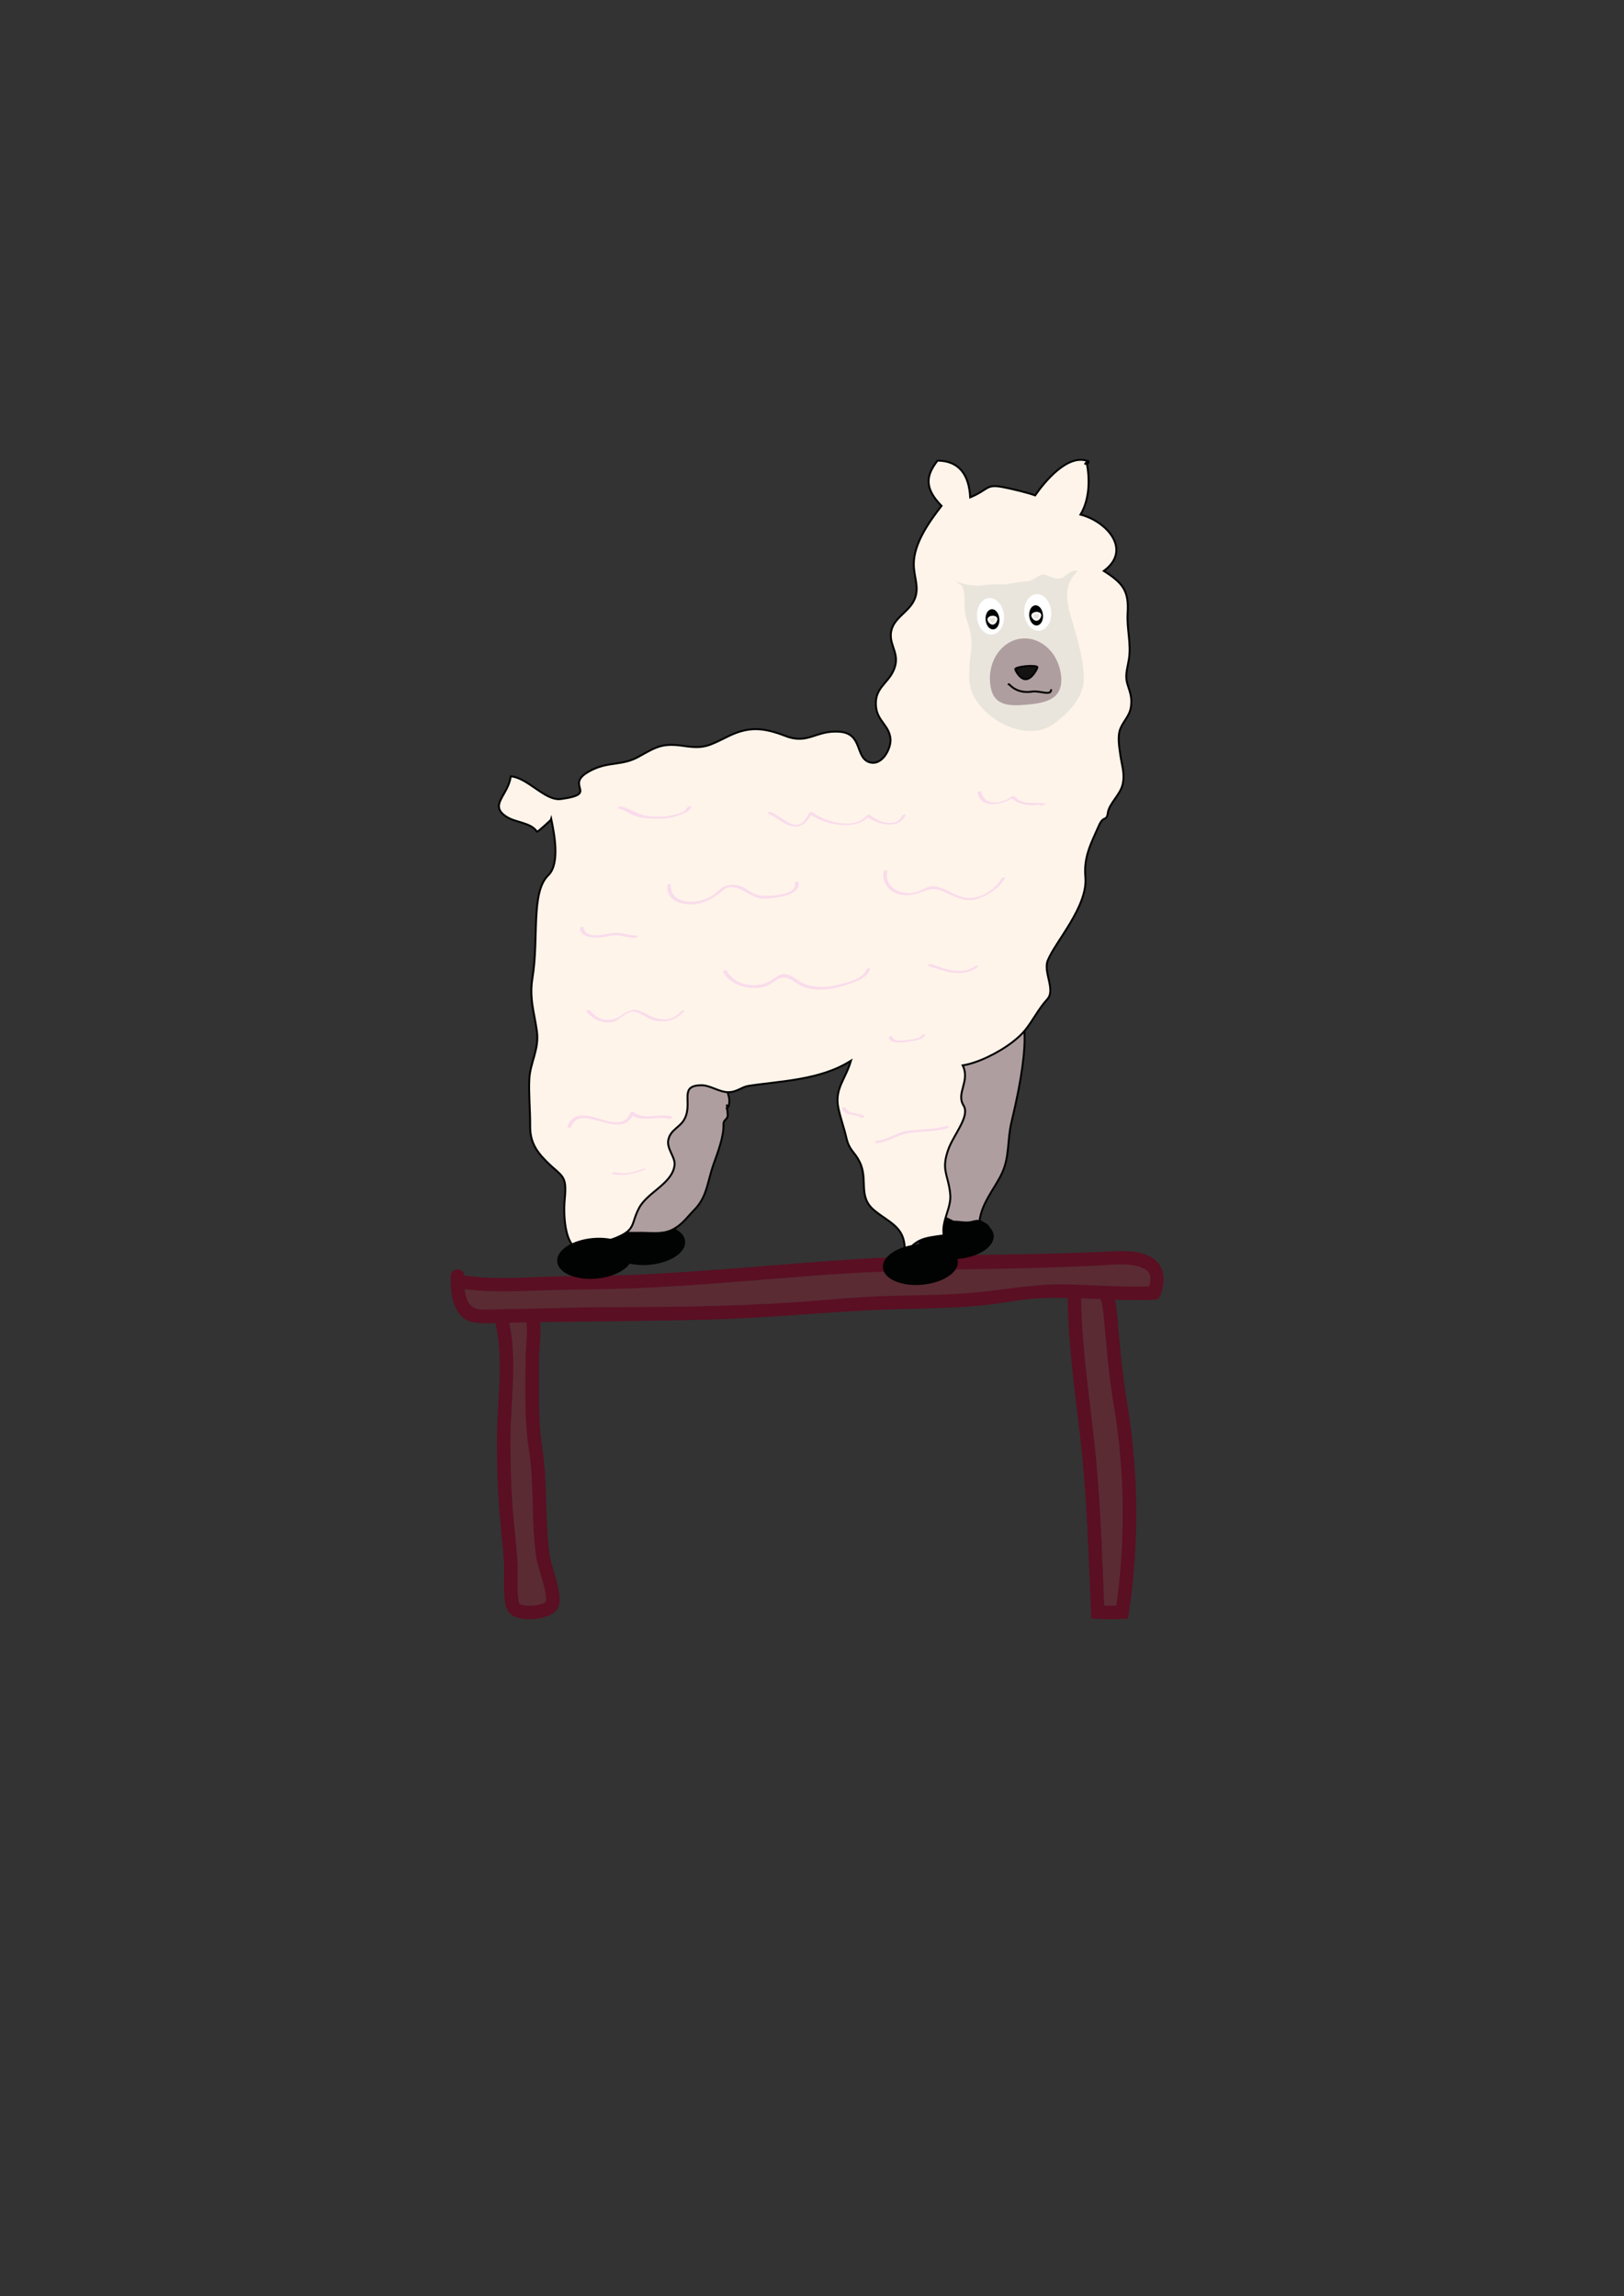 <?xml version="1.0" encoding="utf-8"?>
<!-- Generator: Adobe Illustrator 15.0.0, SVG Export Plug-In . SVG Version: 6.00 Build 0)  -->
<!DOCTYPE svg PUBLIC "-//W3C//DTD SVG 1.1//EN" "http://www.w3.org/Graphics/SVG/1.1/DTD/svg11.dtd">
<svg version="1.1" id="Ebene_1" xmlns="http://www.w3.org/2000/svg" xmlns:xlink="http://www.w3.org/1999/xlink" x="0px" y="0px"
	 width="841.89px" height="1190.55px" viewBox="0 0 841.89 1190.55" enable-background="new 0 0 841.89 1190.55"
	 xml:space="preserve">
<rect x="0" y="0" width="841.89" height="1190.55" fill="#333333" stroke="none"/>
<g>
	<g>
		<g>
			<path fill="#5A2B33" stroke="#5A0F23" stroke-width="7" stroke-miterlimit="10" d="M256.501,673.674
				c8.069,2.064,15.27-0.559,18.709,7.156c2.811,6.303,0.697,17.188,0.697,24.152c0,16.148-0.615,30.877,1.8,46.518
				c2.801,18.129,1.134,37.209,3.745,55.461c0.755,5.283,6.919,20.402,4.686,25.07c-1.987,4.154-16.095,5.631-19.52,1.859
				c-2.688-2.961-1.59-18.221-1.801-22.459c-0.372-7.475-1.163-14.434-1.87-21.646c-1.382-14.113-1.827-28.1-1.827-42.559
				c0-24.75,5.405-51.248-4.621-72.66"/>
			<path fill="#5A2B33" stroke="#5A0F23" stroke-width="7" stroke-miterlimit="10" d="M556.906,667.711
				c0,27.357,3.652,51.576,6.695,78.295c3.379,29.65,4.238,60.033,5.438,89.867c4.162,0.236,8.516,0.268,12.68,0
				c5.373-34.721,5.051-72.836-0.785-107.314c-2.674-15.811-3.92-31.393-5.338-47.172
				C574.049,664.178,569.057,667.711,556.906,667.711"/>
			<g>
				<path fill="#5A2B33" d="M238.523,661.992c-0.104,4.334-0.137,16.803,6.448,19.695c4.959,2.182,16.626,0.893,22.2,0.879
					c16.221-0.041,31.995-0.895,48.054-0.895c40.438,0,82.575-0.688,122.679-4.475c28.549-2.695,58.303-0.406,86.313-5.365
					c25.713-4.557,49.756,0.23,75.477-1.031c7.457-20.143-13.953-18.447-28.486-17.756c-23.502,1.119-47.586,1.789-71.365,1.789
					c-67.203,0-134.021,10.732-201.5,10.732c-19.597,0-41.345,2.553-59.814-0.895"/>
				<g>
					<path fill="#5A0F23" d="M233.662,661.582c-0.162,7.846,0.41,17.289,7.324,22.268c3.534,2.543,9.406,2.209,13.494,2.191
						c6.356-0.027,12.726-0.367,19.085-0.459c31.98-0.469,63.995-0.621,95.969-1.467c31.811-0.842,63.437-4.455,95.218-5.299
						c15.707-0.416,31.424-0.563,47.059-2.297c7.535-0.836,14.957-2.389,22.512-3.068c8.105-0.729,16.277-0.604,24.4-0.346
						c13.211,0.422,26.383,1.361,39.607,0.785c1.645-0.07,2.842-1.033,3.375-2.568c2.637-7.6,2.277-15.857-5.637-19.875
						c-7.205-3.656-16.461-2.783-24.25-2.408c-31.623,1.525-63.23,1.301-94.859,2.227c-32.631,0.955-65.16,3.973-97.694,6.494
						c-16.293,1.264-32.599,2.385-48.926,3.119c-15.825,0.713-31.656,0.541-47.482,1.094c-14.891,0.52-30.005,1.52-44.764-1.082
						c-4.414-0.777-6.301,5.967-1.861,6.75c14.233,2.508,28.657,1.998,43.033,1.463c15.714-0.584,31.438-0.455,47.153-1.061
						c32.654-1.26,65.205-4.371,97.783-6.813c32.518-2.438,64.896-2.971,97.479-3.51c16.063-0.266,32.117-0.83,48.162-1.584
						c7.529-0.355,17.285-1.898,24.1,2.127c3.941,2.33,2.184,7.83,1.016,11.197c1.125-0.855,2.25-1.713,3.375-2.568
						c-15.713,0.684-31.379-0.729-47.078-0.965c-15.896-0.238-31.135,2.957-46.885,4.328c-15.684,1.363-31.459,1.262-47.182,1.787
						c-15.771,0.525-31.469,2.313-47.215,3.313c-31.988,2.027-64.063,2.396-96.106,2.406c-16.021,0.004-32.033,0.822-48.055,0.895
						c-5.167,0.023-10.307,0.51-15.479,0.322c-6.28-0.229-8.211-3.137-9.277-9.039c-0.493-2.727-0.449-5.596-0.392-8.357
						C240.756,657.064,233.755,657.074,233.662,661.582L233.662,661.582z"/>
				</g>
			</g>
		</g>
	</g>
</g>
<g>
	<g>
		<g>
			
				<ellipse transform="matrix(-0.996 0.088 -0.088 -0.996 1045.829 1238.259)" fill="#010202" stroke="#010202" stroke-miterlimit="10" cx="495.591" cy="642.207" rx="19.001" ry="10.061"/>
			
				<ellipse transform="matrix(-0.996 0.088 -0.088 -0.996 726.849 1258.357)" fill="#010202" stroke="#010202" stroke-miterlimit="10" cx="335.655" cy="645.219" rx="18.999" ry="10.061"/>
			<path fill="#AF9E9F" stroke="#010202" stroke-miterlimit="10" d="M376.884,573.689c-0.232-2.627,0.27,3.044,0.353,3.984
				c0.273,3.09-2.322,2.449-2.187,5.547c0.26,5.811-3.02,14.538-4.938,19.846c-3.464,9.59-3.402,17.318-10.094,24.135
				c-3.71,3.781-5.932,7.184-10.346,9.781c-5.392,3.174-10.461,2.256-17.188,2.207c-3.732-0.025-10.737,0.586-13.557-2.131
				c-4.353-4.193,0.159-12.211,2.476-16.982c6.737-13.879,7.565-30.625,17.676-42.658c4.58-5.453,10.323-11.104,17.469-14.18
				c2.98-1.284,6.479-2.328,9.859-2.01c3.725,0.35,5.779,2.644,9.505,2.62c2.326,3.611,3.265,9.545,0.423,11.225"/>
			<path fill="#AF9E9F" stroke="#010202" stroke-miterlimit="10" d="M530.213,530.354c-1.484-2.04,5.92,2.679-5.83,51.349
				c-2.359,9.774-0.813,18.258-5.283,27.286c-3.904,7.885-10.229,14.869-11.342,24.33c-0.486,0.65-1.061-0.275-1.279-0.209
				c-0.23,0.98-0.332,1.479-1.125,2.24c9.504,10.465-17.891-6.615-19.932-5.574c0.229-6.086-0.273-9.758-1.283-15.029
				c-0.828-4.33,0.57-11.951,1.91-16.23c1.758-5.618,6.545-8.054,7.479-13.81c0.98-6.018-5.633-15.43-3.768-21.207
				c3.58-0.971,3.678-7.546,5.533-10.104c2.986-4.118,8.689-5.724,12.744-8.542c8.266-5.746,15.334-11.322,24.658-15.307
				c0.723,1.084-0.375,0.831-0.434,1.297"/>
			<path fill="#FFF4EA" stroke="#010202" stroke-miterlimit="10" d="M305.371,647.9c-13.246,4.016-13.329-18.766-12.622-26.012
				c1.291-13.225-1.299-11.424-9.74-19.973c-5.696-5.771-8.271-10.583-8.182-18.352c0.086-7.459-0.827-16.814-0.416-24.304
				c0.455-8.302,5.155-15.271,3.937-24.418c-1.312-9.854-4.096-17.013-2.304-27.931c3.369-20.521-0.953-44.291,8.184-53.104
				c6.226-6.006,3.078-21.639,1.567-29.052c-0.099,0.391-6.973,6.57-7.385,6.534c-3.169-4.901-10.868-4.658-15.736-7.751
				c-9.645-6.13,0.909-11.109,2.079-21.014c8.886,0.634,17.801,12.853,25.963,11.757c21.222-2.85-0.334-7.253,16.496-15.267
				c8.802-4.19,15.408-1.993,23.759-6.613c9.223-5.103,12.165-7.326,23.591-5.633c10.465,1.55,12.836-0.028,22.901-4.986
				c10.968-5.404,18.632-4.467,29.832-0.156c11.714,4.508,15.681-3.17,27.91-2.242c12.162,0.924,8,13.279,15.398,15.775
				c6.646,2.242,11.48-7.122,11.023-12.067c-0.646-7-6.627-9.108-7.471-16.405c-1.123-9.701,5.752-11.958,8.949-18.811
				c3.85-8.246-1.615-12.36-1.299-18.956c0.404-8.398,9.27-11.093,12.295-18.187c2.646-6.195-0.32-11.269-0.395-18.059
				c-0.115-10.57,7.66-21.771,14.383-30.386c-9.037-9.221-8.125-15.729-2.057-23.481c11.541,0.111,16.336,7.791,16.922,19.051
				c9.938-4.115,7.865-7.109,17.43-5.207c4.756,0.946,11.68,2.597,16.234,4.19c4.637-6.657,16.982-22.125,27.65-17.64
				c0.357,0.1-1.844,1.545-1.695,1.265c-0.373,0.367,1.736-2.401,1.699-0.756c-0.443,1.064-0.025,0.344-0.922,0.253
				c1.869,9.234,1.254,19.447-3.217,26.847c13.617,3.479,26.879,18.282,12.107,29.215c10.064,6.379,13.045,10.495,12.334,21.802
				c-0.518,8.182,1.979,15.928,0.633,24.134c-0.875,5.351-2.191,8.311-0.584,13.23c1.418,4.341,2.26,6.707,1.682,11.178
				c-0.619,4.793-3.727,7.134-5.479,11.393c-1.623,3.935-0.613,9.542-0.016,13.78c0.795,5.61,2.449,9.604,1.146,15.259
				c-1.184,5.143-6.928,9.877-7.604,14.481c-0.758,5.177-2.107,0.953-4.678,6.792c-4.078,9.276-7.939,16.147-7.004,26.722
				c1.352,15.271-15.686,33.519-19.514,43.222c-2.439,6.171,4.322,15.23-0.354,20.224c-4.32,4.614-7.557,11.287-11.576,16.133
				c-1.645,1.984-3.85,4.007-6.385,5.944c-7.604,5.819-18.203,10.899-25.779,12.061c4.043,8.202-3.588,14.36,0.439,20.79
				c3.535,5.64-5.279,15.188-8.021,23.144c-3.145,9.123-0.793,11.928,0.557,18.916c0.234,1.207,0.438,2.539,0.576,4.051
				c0.664,7.15-4.717,13.789-3.346,21.225c-10.576,1.504-13.75,1.531-20.385,9.805c-0.324,0.416-0.305,0.434,0.057,0.053
				c1.088-14.17-7.311-15.854-15.75-22.852c-8.666-7.188-2.938-15.787-7.557-25.125c-2.643-5.346-5.363-5.842-6.869-12.471
				c-1.178-5.171-3.262-10.914-4.205-15.688c-1.938-9.818,3.807-14.638,6.592-24.277c-15.92,10.194-36.691,10.504-53.175,13.066
				c-3.522,0.547-5.987,3.292-10.513,3.258c-4.539-0.035-9.306-3.559-13.614-3.587c-12.388-0.083-4.398,8.964-9.043,17.591
				c-2.337,4.342-7.247,5.388-8.35,10.778c-0.92,4.496,3.619,8.931,3.263,12.785c-0.904,9.771-14.003,14.176-18.391,22.439
				c-4.48,8.438-1.368,11.203-12.227,15.631c-6.15,2.51-14.362,2.57-20.129,5.348c0.236,0.916,0.112-1.346,0.142-1.816"/>
			<path fill="#E9E5DC" d="M493.75,300.25c-0.387,0.536,8.371,4.238,15.25,3.25c8.668-1.245,18.209-0.122,11.75,0
				c-3.508,0.067,7.852-1.928,11.504-2.069c3.744-0.143,5.393-3.327,8.467-3.553c1.98-0.147,5.08,2.074,7.471,2.139
				c4.23,0.115,6.037-4.932,10.561-4.017c-7.967,7.757-5.871,15.755-3,25.75c2.725,9.493,6.754,22.388,6,32
				c-0.572,7.272-6.693,15.34-15.75,21.75c-15.553,11.008-43.006-5.742-43.5-23c-0.484-16.898,3.814-16.366-1.75-32.5
				c-1.563-4.517,0.332-13.574-2.455-16.563"/>
			<path fill="#AF9E9F" d="M550.104,350.713c1.041,11.751-7.723,13.758-17.898,14.658c-10.178,0.901-17.916,0.355-18.957-11.396
				c-1.039-11.753,6.367-22.009,16.545-22.91C539.971,330.164,549.064,338.96,550.104,350.713z"/>
			
				<ellipse transform="matrix(-0.996 0.088 -0.088 -0.996 1052.892 592.737)" fill="#FFFFFF" cx="513.35" cy="319.632" rx="7" ry="9.499"/>
			
				<ellipse transform="matrix(-0.996 0.088 -0.088 -0.996 1055.156 595.63)" fill="#010202" stroke="#010202" stroke-miterlimit="10" cx="514.444" cy="321.081" rx="3.081" ry="4.75"/>
			<path fill="none" stroke="#010202" stroke-miterlimit="10" d="M507.314,314.36"/>
			<path fill="#E9E5DC" stroke="#FFFFFF" d="M516.545,320.867c0.063,0.701-0.723,2.407-1.871,2.509
				c-1.146,0.102-2.219-1.44-2.281-2.141c-0.061-0.701,0.818-1.351,1.965-1.452C515.502,319.682,516.482,320.167,516.545,320.867z"
				/>
			
				<ellipse transform="matrix(0.996 -0.088 0.088 0.996 -25.905 48.698)" fill="#FFFFFF" cx="538.068" cy="317.47" rx="7" ry="9.499"/>
			
				<ellipse transform="matrix(0.996 -0.088 0.088 0.996 -26.027 48.586)" fill="#010202" stroke="#010202" stroke-miterlimit="10" cx="537.218" cy="319.043" rx="3.083" ry="4.75"/>
			<path fill="none" stroke="#010202" stroke-miterlimit="10" d="M543.082,311.194"/>
			<path fill="#E9E5DC" stroke="#FFFFFF" d="M535.141,319.222c0.063,0.701,1.133,2.243,2.279,2.141
				c1.145-0.101,1.932-1.808,1.869-2.508c-0.064-0.701-1.039-1.186-2.188-1.084C535.955,317.871,535.078,318.521,535.141,319.222z"
				/>
			<path fill="#131312" stroke="#010202" stroke-miterlimit="10" d="M537.783,345.952c0.053,0.595-2.646,5.922-5.811,6.202
				c-3.162,0.28-5.592-4.593-5.645-5.188c-0.057-0.595,2.469-1.306,5.633-1.585C535.123,345.1,537.73,345.357,537.783,345.952z"/>
			<path fill="#131312" stroke="#010202" stroke-miterlimit="10" d="M533.723,347.654"/>
			<path fill="none" stroke="#010202" stroke-miterlimit="10" d="M522.844,355.168c-0.193-2.2,2.418,4.938,12.432,3.392
				c3.684-0.569,9.932,2.525,9.604-1.184"/>
			
				<ellipse transform="matrix(-0.996 0.088 -0.088 -0.996 672.631 1275.064)" fill="#010202" stroke="#010202" stroke-miterlimit="10" cx="308.178" cy="652.375" rx="19" ry="10.061"/>
			
				<ellipse transform="matrix(-0.996 0.088 -0.088 -0.996 1009.971 1266.503)" fill="#010202" stroke="#010202" stroke-miterlimit="10" cx="477.071" cy="655.512" rx="19" ry="10.06"/>
			<g>
				<g>
					<path fill="#010202" d="M508.502,632.893c-1.518-0.793-3.361-0.197-4.93,0.172c-3.76,0.885-7.225-0.707-10.883,0.1
						c-0.682,0.15-1.26,1.076-0.219,1.131c2.555,0.137,4.951,0.25,7.463,0.848c1.734,0.414,3.582-0.5,5.287,0.064
						c0.232-0.383,0.465-0.766,0.699-1.148c-2.092,0.365-5.211,0.346-7.252-0.172c-0.5-0.127-2.158,0.434-1.342,1.057
						c0.844,0.646,7.994,2.236,7.463,3.027c0.424-0.184,0.848-0.365,1.27-0.547c-1.428-0.145-2.406-1.455-3.688-1.98
						c-0.449,0.354-0.896,0.703-1.346,1.059c1.08,0.289,4.371,1.027,5.195,2.063c0.445,0.557,2.281-0.078,1.787-0.785
						c-0.85-1.217-1.375-2.266-2.906-2.533c-0.313,0.385-0.629,0.77-0.941,1.154c1.523,0.068,4.541,0.715,5.859-0.563
						c1.711-1.656-0.766-2.881-2.047-3.146c-0.465-0.098-2.254,0.686-1.344,1.057c1.498,0.611,3.848,1.67,3.537,3.633
						c-0.131,0.828,1.824,0.506,1.938-0.213c0.414-2.609-1.979-3.604-3.951-4.408c-0.445,0.352-0.895,0.705-1.344,1.057
						c0.188,0.492,0.367,0.982,0.551,1.477c-0.824-0.002-1.648-0.027-2.477-0.074c-0.549-0.025-2.063,0.959-0.943,1.156
						c1.172,0.207,1.693,1.352,2.281,2.191c0.596-0.262,1.191-0.521,1.787-0.785c-1.252-1.563-3.988-1.908-5.822-2.398
						c-0.504-0.135-2.223,0.693-1.342,1.057c1.582,0.65,2.707,2.004,4.486,2.182c0.447,0.043,1.014-0.168,1.27-0.547
						c0.094-0.141,0.189-0.279,0.281-0.418c0.104-0.152,0.08-0.297-0.012-0.439c-1.65-2.574-5.814-1.564-8.023-3.252
						c-0.447,0.352-0.895,0.703-1.342,1.057c2.641,0.67,5.477,0.691,8.176,0.221c0.484-0.086,1.73-0.811,0.699-1.148
						c-1.246-0.412-2.359-0.24-3.646-0.076c-1.766,0.229-2.643-0.389-4.195-0.568c-1.779-0.205-3.557-0.234-5.344-0.328
						c-0.07,0.377-0.145,0.754-0.219,1.131c2.232-0.492,4.953,0.584,7.273,0.414c1.549-0.113,5.404-1.463,6.727-0.771
						C507.592,634.201,509.352,633.336,508.502,632.893L508.502,632.893z"/>
				</g>
			</g>
			<g>
				<g>
					<path fill="#010202" d="M506.832,633.523c-0.68-0.912-2.154-0.773-2.785,0.131c-0.715,1.023,1.09,1.422,1.635,0.641
						c0.264-0.375-0.695-0.006-0.611,0.105C505.633,635.156,507.461,634.367,506.832,633.523L506.832,633.523z"/>
				</g>
			</g>
			<g>
				<g>
					<path fill="#010202" d="M510.061,635.611c0.402,0.283,0.516,0.92,0.566,1.373c0.076,0.691,1.902,0.262,1.934-0.367
						c0.023-0.473-0.146-0.838-0.416-1.221c-0.145-0.211-0.82-0.504-0.807-0.764c-0.576,0.201-1.154,0.396-1.73,0.6
						c0.393,0.23,0.736,0.527,1.043,0.861c0.381,0.414,0.418,1.039,0.617,1.545c0.258,0.654,1.623,0.287,1.871-0.215
						c0.635-1.283-0.918-2.023-1.986-1.939c-0.377,0.029-1,0.26-1.09,0.689c-0.094,0.453,0.566,0.488,0.85,0.469
						c-0.135-0.012-0.154-0.01-0.063,0.006c0.107,0.041,0.203,0.104,0.287,0.178c0.133,0.117,0.281,0.328,0.189,0.512
						c0.623-0.072,1.246-0.145,1.871-0.215c-0.229-0.584-0.305-1.201-0.686-1.719c-0.344-0.463-0.889-0.863-1.383-1.15
						c-0.42-0.244-1.697-0.025-1.73,0.6c-0.055,0.953,1.268,1.037,1.225,1.982c0.645-0.123,1.287-0.244,1.936-0.367
						c-0.082-0.73-0.361-1.406-0.973-1.838C511.025,634.236,509.254,635.043,510.061,635.611L510.061,635.611z"/>
				</g>
			</g>
			<g>
				<g>
					<path fill="#F9DCEB" d="M345.851,459.14c-0.277,6.65,4.93,9.337,10.896,9.705c7.396,0.456,12.862-2.781,18.25-7.353
						c5.534-4.696,12.521,2.636,17.97,4.104c2.906,0.783,6.518,0.2,9.419-0.209c3.797-0.537,12.866-2.316,11.547-7.922
						c-0.203-0.863-2.137-0.355-1.932,0.518c1.479,6.285-13.575,6.705-17.354,6.405c-3.786-0.301-6.946-3.294-10.322-4.794
						c-2.315-1.029-5.044-1-7.479-0.537c-1.878,0.358-3.419,1.82-4.761,3.065c-2.631,2.44-5.506,3.938-8.985,4.808
						c-6.347,1.587-15.64,0.294-15.296-7.951C347.846,457.998,345.886,458.304,345.851,459.14L345.851,459.14z"/>
				</g>
			</g>
			<g>
				<g>
					<path fill="#F9DCEB" d="M374.987,504.086c3.771,6.918,12.717,9.031,20.001,7.848c2.771-0.451,4.902-1.919,7.123-3.536
						c5.313-3.869,8.547,0.527,13.285,2.787c6.825,3.255,15.411,1.921,22.35-0.194c4.297-1.31,11.842-3.536,13.303-8.45
						c0.256-0.859-1.717-0.62-1.951,0.172c-1.512,5.087-11.617,7.199-16.051,8.217c-4.828,1.105-9.816,0.97-14.588-0.292
						c-3.344-0.884-5.586-3.435-8.659-4.793c-3.822-1.692-5.759-0.586-8.948,1.746c-7.335,5.364-19.432,4.208-24.088-4.332
						C376.375,502.549,374.521,503.232,374.987,504.086L374.987,504.086z"/>
				</g>
			</g>
			<g>
				<g>
					<path fill="#F9DCEB" d="M458.15,451.774c-1.504,5.989,3.336,11.214,8.945,12.184c2.732,0.472,5.801,0.163,8.424-0.688
						c4.857-1.579,7.789-3.466,12.992-1.254c5.848,2.485,11.658,6.257,18.242,4.081c5.66-1.872,11.352-5.733,14.375-10.976
						c0.232-0.408-1.609-0.255-1.92,0.285c-3.85,6.667-12.467,11.705-20.098,9.718c-4.873-1.271-8.926-4.567-13.926-5.498
						c-3.158-0.589-6.17,1.188-8.924,2.427c-7.225,3.247-18.518-1.299-16.193-10.563
						C460.221,450.895,458.295,451.197,458.15,451.774L458.15,451.774z"/>
				</g>
			</g>
			<g>
				<g>
					<path fill="#F9DCEB" d="M303.925,524.267c3.099,4.007,7.547,6.22,12.657,5.816c4.606-0.364,8.099-6.467,12.713-5.471
						c3.063,0.661,5.646,3.036,8.58,4.086c2.399,0.86,4.508,0.981,7.035,0.772c4.071-0.336,7.378-2.396,10.062-5.369
						c0.411-0.456-1.438-0.213-1.752,0.135c-5.842,6.474-12.342,4.607-18.705,1.207c-1.851-0.987-4.174-2.218-6.362-1.838
						c-2.094,0.364-3.729,1.162-5.446,2.419c-6.114,4.475-12.395,3.486-16.852-2.274
						C305.487,523.272,303.769,524.066,303.925,524.267L303.925,524.267z"/>
				</g>
			</g>
			<g>
				<g>
					<path fill="#F9DCEB" d="M397.915,421.724c4.919,1.841,8.454,6.387,13.924,6.841c4.582,0.381,7.558-3.74,9.414-7.294
						c-0.621,0.167-1.242,0.333-1.863,0.5c7.486,5.853,24.537,9.639,31.525,0.987c-0.596,0.132-1.191,0.264-1.785,0.396
						c5.092,4.387,17.078,7.414,20.422-0.636c0.154-0.369-1.697-0.18-1.908,0.329c-2.816,6.784-12.586,3.18-16.697-0.363
						c-0.359-0.312-1.521,0.073-1.783,0.396c-6.078,7.522-21.377,3.363-27.953-1.78c-0.396-0.311-1.645,0.078-1.861,0.5
						c-1.578,3.018-3.505,6.818-7.91,5.907c-1.899-0.394-3.66-1.618-5.269-2.653c-2.184-1.403-4.224-2.984-6.671-3.901
						C399.05,420.787,397.307,421.496,397.915,421.724L397.915,421.724z"/>
				</g>
			</g>
			<g>
				<g>
					<path fill="#F9DCEB" d="M481.223,500.776c8.227,2.961,17.689,6.3,25.541,0.696c1.066-0.761-0.59-1.03-1.203-0.592
						c-6.975,4.978-15.607,1.541-22.803-1.049C482.164,499.617,480.412,500.484,481.223,500.776L481.223,500.776z"/>
				</g>
			</g>
			<g>
				<g>
					<path fill="#F9DCEB" d="M320.579,419.199c3.182,0.558,5.759,2.966,8.818,3.949c3.86,1.24,8.021,1.324,12.049,1.369
						c3.093,0.034,6.375-0.33,9.292-1.401c1.896-0.697,7.407-2.393,7.601-4.688c0.067-0.822-1.44-0.319-1.744-0.053
						c-0.468,0.41-0.688,0.668-1.112,1.158c-0.563,0.653,1.389,0.537,1.805,0.057c0.286-0.292,0.574-0.584,0.862-0.875
						c-0.582-0.018-1.163-0.035-1.744-0.053c-0.214,2.558-8.361,4.162-10.134,4.457c-3.33,0.555-6.812,0.243-10.157-0.008
						c-5.521-0.414-9.22-4.083-14.357-4.983C321.125,418.017,319.472,419.005,320.579,419.199L320.579,419.199z"/>
				</g>
			</g>
			<g>
				<g>
					<path fill="#F9DCEB" d="M506.725,410.948c1.947,9.123,13.498,6.185,18.996,2.268c-0.551,0.098-1.102,0.195-1.652,0.292
						c3.348,3.948,11.029,4.687,15.752,3.55c-1.141,0.274-0.961,0.905,0.172,0.633c0.461-0.111,0.855-0.212,1.293-0.372
						c0.139-0.051,0.59-0.208,0.615-0.402c0.002-0.027,0.008-0.054,0.012-0.081c0.016-0.125-0.023-0.193-0.164-0.218
						c-5.484-0.99-11.67,1.165-15.861-3.778c-0.285-0.337-1.387,0.104-1.652,0.292c-5.146,3.67-13.928,5.019-15.574-2.704
						C508.563,409.988,506.621,410.461,506.725,410.948L506.725,410.948z"/>
				</g>
			</g>
			<g>
				<g>
					<path fill="#F9DCEB" d="M460.746,537.996c0.646,3.436,7.023,2.483,9.346,2.197c2.252-0.276,8.613-0.9,9.563-3.584
						c0.223-0.621-1.707-0.369-1.928,0.255c-0.582,1.645-6.002,2.11-7.355,2.308c-1.898,0.271-7.168,1.069-7.689-1.691
						C462.559,536.846,460.619,537.317,460.746,537.996L460.746,537.996z"/>
				</g>
			</g>
			<g>
				<g>
					<path fill="#F9DCEB" d="M448.211,578.811c-3.08-2.315-7.93-0.565-9.885-4.543c-0.287-0.587-2.158,0.057-1.932,0.518
						c2.1,4.272,6.791,2.319,10.01,4.739C446.898,579.896,448.643,579.136,448.211,578.811L448.211,578.811z"/>
				</g>
			</g>
			<g>
				<g>
					<path fill="#F9DCEB" d="M454.373,592.732c6.211-0.551,10.828-4.327,16.814-5.268c6.699-1.053,13.334-0.491,19.906-2.524
						c1.16-0.356,0.854-1.559-0.32-1.193c-6.813,2.105-13.805,1.552-20.76,2.646c-5.508,0.866-9.637,4.537-15.438,5.052
						C453.541,591.534,453.047,592.85,454.373,592.732L454.373,592.732z"/>
				</g>
			</g>
			<g>
				<g>
					<path fill="#F9DCEB" d="M296.081,584.235c4.875-13.106,26.069,8.38,32.519-6.894c-0.556,0.147-1.112,0.298-1.668,0.447
						c5.927,4.633,13.341,0.539,19.966,2.366c0.886,0.245,2.281-1.041,1.1-1.365c-6.329-1.747-14.089,2.136-19.589-2.162
						c-0.491-0.388-1.428-0.122-1.668,0.445c-5.873,13.911-26.803-8.479-32.519,6.896
						C293.819,585.046,295.759,585.099,296.081,584.235L296.081,584.235z"/>
				</g>
			</g>
			<g>
				<g>
					<path fill="#F9DCEB" d="M317.079,608.602c5.943,1.396,11.411,0.018,17.028-2.031c1.286-0.469,0.082-0.857-0.704-0.57
						c-4.88,1.779-9.572,3-14.757,1.783C318.149,607.666,316.434,608.451,317.079,608.602L317.079,608.602z"/>
				</g>
			</g>
			<g>
				<g>
					<path fill="#F9DCEB" d="M300.632,481.391c0.294,3.627,4.411,4.489,7.519,4.748c2.888,0.241,5.436-0.273,8.229-0.967
						c4.29-1.065,8.571,1.166,12.868,1.106c0.784-0.011,2.027-1.217,0.724-1.197c-4.145,0.056-7.952-1.942-12.072-1.375
						c-3.641,0.5-14.81,3.61-15.333-2.832C302.506,480.154,300.567,480.586,300.632,481.391L300.632,481.391z"/>
				</g>
			</g>
		</g>
	</g>
</g>
<g>
	<path fill="#E84B1A" d="M235.749,909.213c-0.022,0.383,0.043,0.712-0.033,1.089"/>
</g>
<g>
	<path fill="#E84B1A" d="M295.902,921.944c-0.017,0.237,0.029,0.441-0.024,0.675"/>
</g>
</svg>
